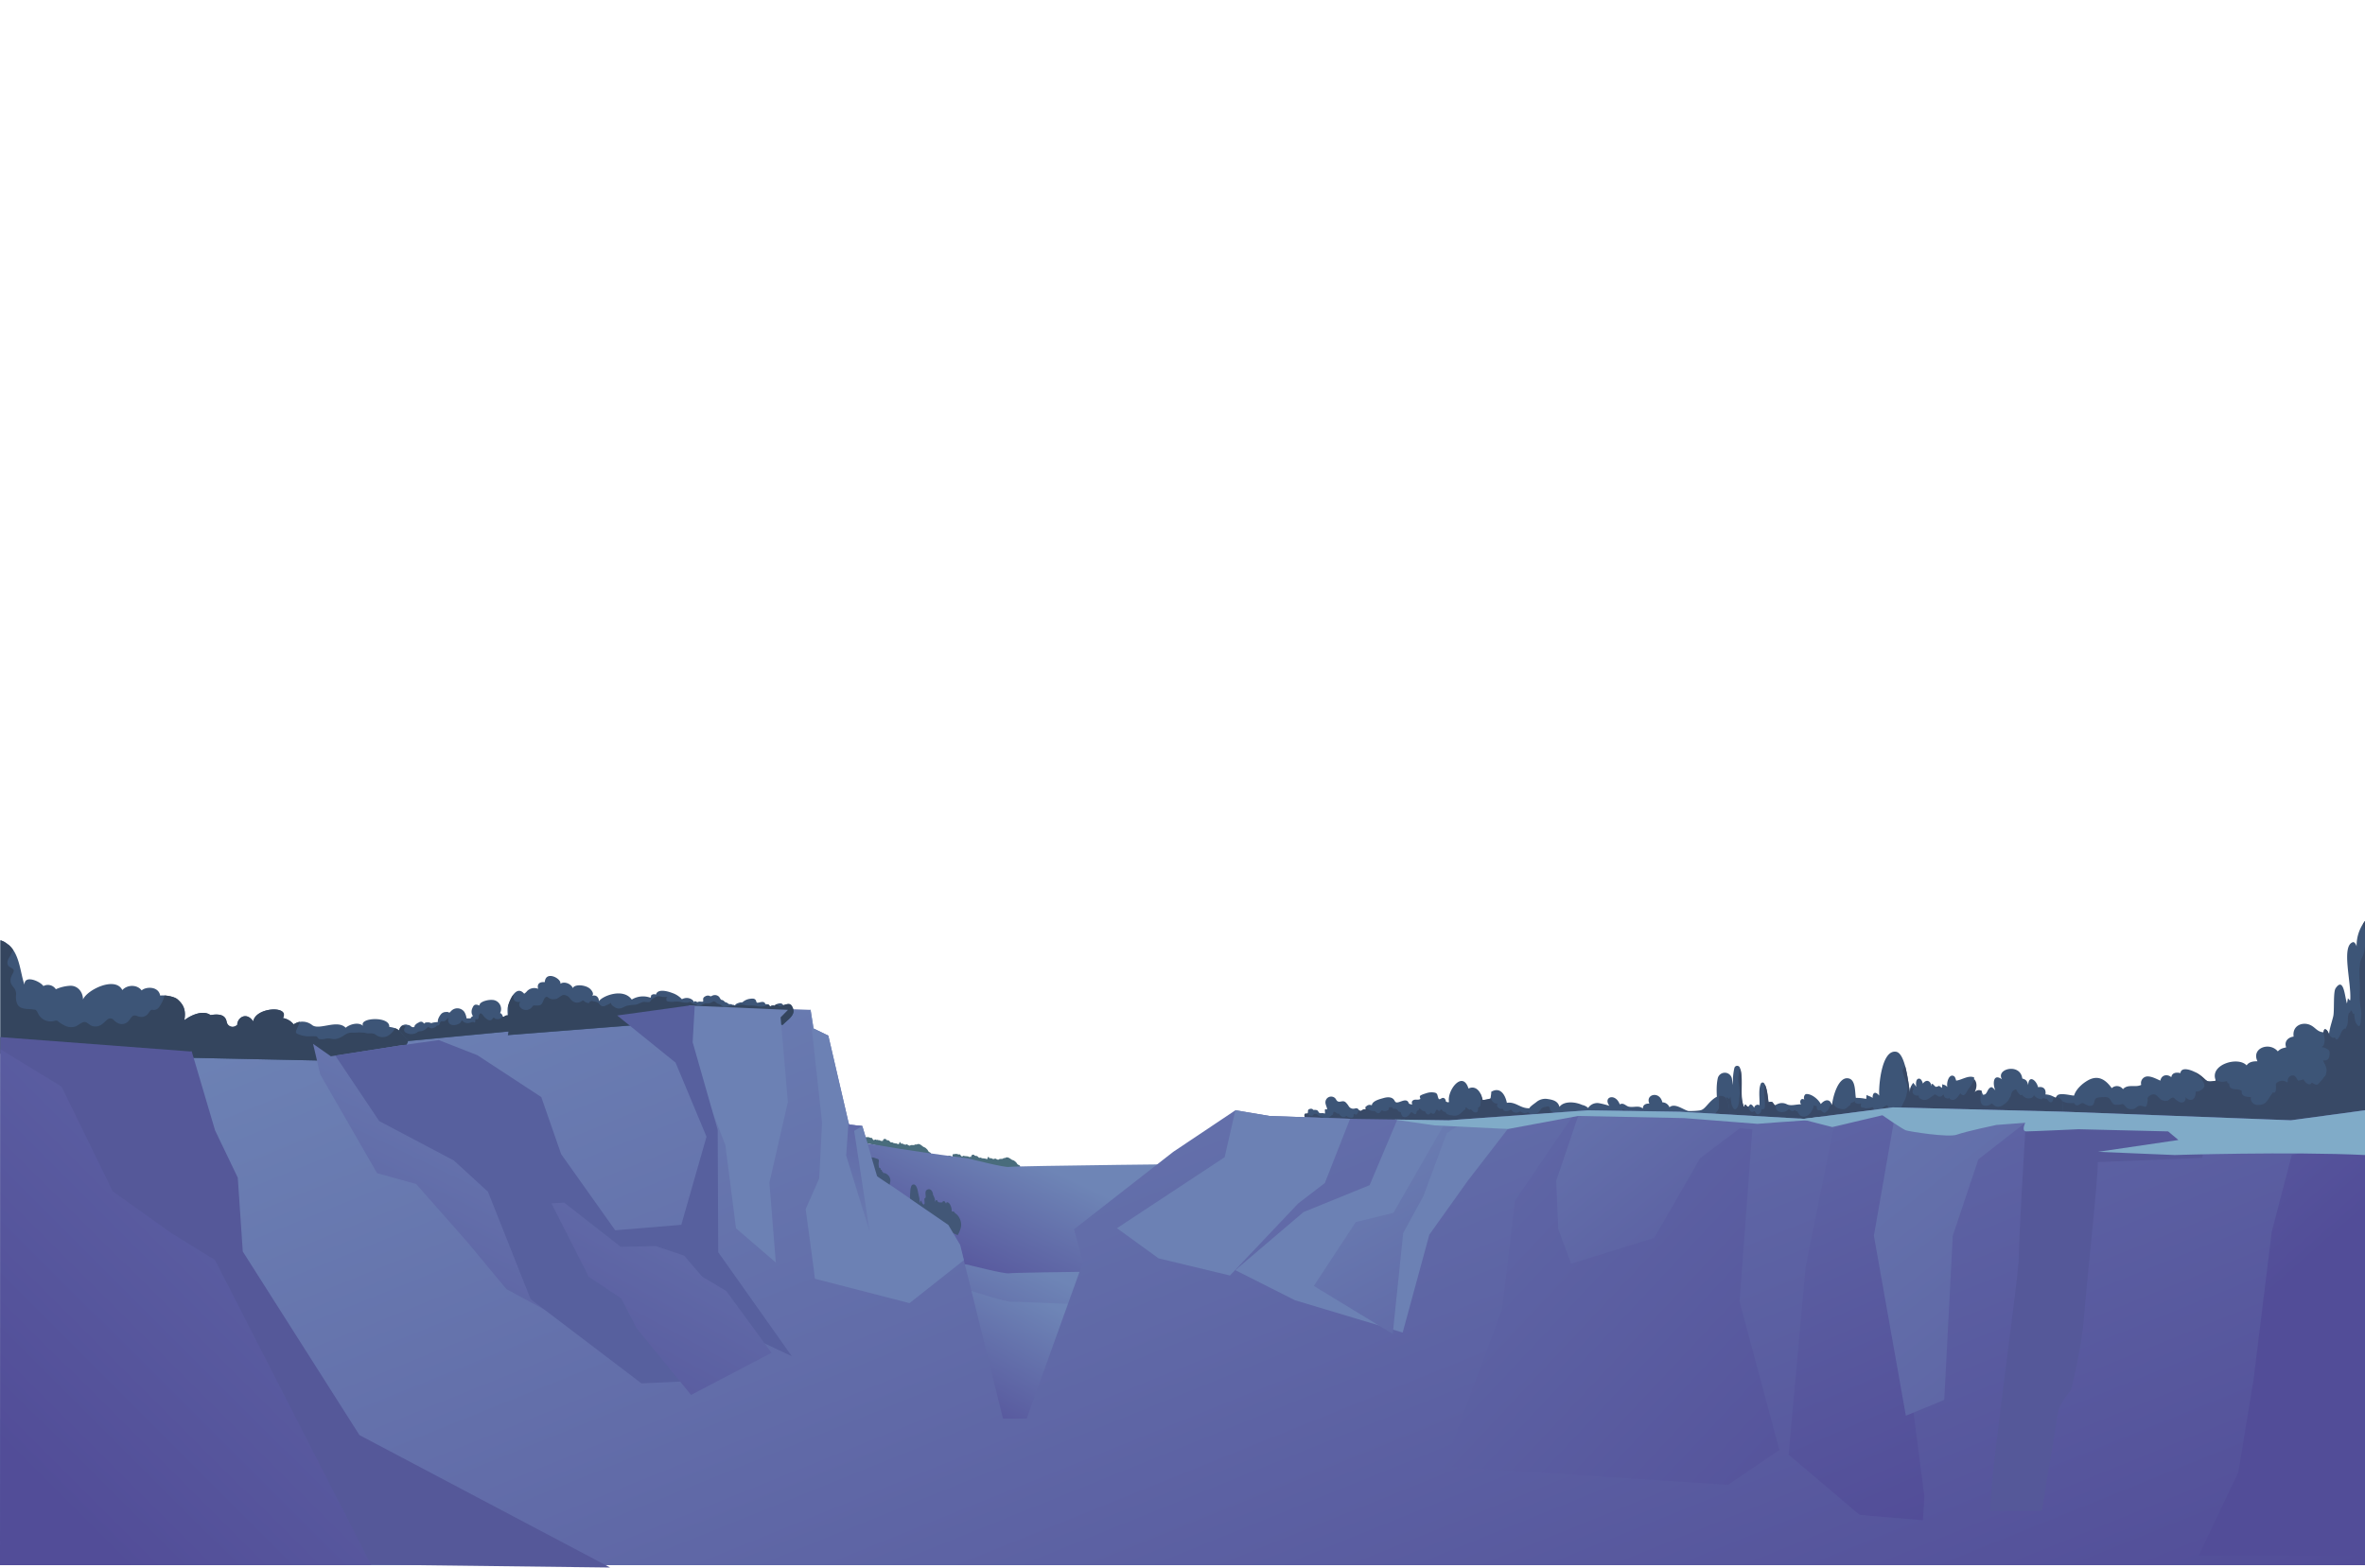 <svg xmlns="http://www.w3.org/2000/svg" xmlns:xlink="http://www.w3.org/1999/xlink" viewBox="0 0 1000 663"><defs><style>.cls-1{mask:url(#mask);filter:url(#luminosity-noclip-2);}.cls-2{mix-blend-mode:multiply;fill:url(#linear-gradient);}.cls-3{isolation:isolate;}.cls-4{fill:#496c7c;}.cls-5{fill:url(#linear-gradient-2);}.cls-6{fill:url(#linear-gradient-3);}.cls-7{fill:url(#linear-gradient-4);}.cls-8{mask:url(#mask-2);}.cls-9{opacity:0.67;mix-blend-mode:overlay;fill:url(#linear-gradient-5);}.cls-10{fill:#3d5577;}.cls-11{fill:#384966;}.cls-12{fill:url(#linear-gradient-6);}.cls-13{fill:#6c81b4;}.cls-14{fill:url(#linear-gradient-7);}.cls-15{fill:url(#linear-gradient-8);}.cls-16{fill:url(#linear-gradient-9);}.cls-17{fill:url(#linear-gradient-10);}.cls-18{fill:#80abc8;}.cls-19{fill:#555899;}.cls-20{fill:#34455e;}.cls-21{fill:#425777;}.cls-22{fill:url(#linear-gradient-11);}.cls-23{fill:url(#linear-gradient-12);}.cls-24{fill:url(#linear-gradient-13);}.cls-25{fill:#57609e;}.cls-26{fill:url(#linear-gradient-14);}.cls-27{fill:url(#linear-gradient-15);}.cls-28{fill:url(#linear-gradient-16);}.cls-29{filter:url(#luminosity-noclip);}</style><filter id="luminosity-noclip" x="383.8" y="-7839" width="389.79" height="32766" filterUnits="userSpaceOnUse" color-interpolation-filters="sRGB"><feFlood flood-color="#fff" result="bg"/><feBlend in="SourceGraphic" in2="bg"/></filter><mask id="mask" x="383.8" y="-7839" width="389.79" height="32766" maskUnits="userSpaceOnUse"><g class="cls-29"/></mask><linearGradient id="linear-gradient" x1="523.93" y1="278.91" x2="591.57" y2="537.21" gradientTransform="matrix(1, 0, 0.29, 1.09, -147.14, -46.98)" gradientUnits="userSpaceOnUse"><stop offset="0" stop-color="#fff"/><stop offset="1"/></linearGradient><linearGradient id="linear-gradient-2" x1="424.28" y1="484.94" x2="395.3" y2="545.91" gradientUnits="userSpaceOnUse"><stop offset="0" stop-color="#6e85b6"/><stop offset="1" stop-color="#524d98"/></linearGradient><linearGradient id="linear-gradient-3" x1="424.28" y1="529.94" x2="395.3" y2="590.91" xlink:href="#linear-gradient-2"/><linearGradient id="linear-gradient-4" x1="424.51" y1="541.83" x2="395.53" y2="602.81" gradientTransform="translate(34.47 -24.4) rotate(3.43)" xlink:href="#linear-gradient-2"/><filter id="luminosity-noclip-2" x="383.8" y="420.51" width="389.79" height="85.77" filterUnits="userSpaceOnUse" color-interpolation-filters="sRGB"><feFlood flood-color="#fff" result="bg"/><feBlend in="SourceGraphic" in2="bg"/></filter><mask id="mask-2" x="383.8" y="420.51" width="389.79" height="85.77" maskUnits="userSpaceOnUse"><g class="cls-1"><path class="cls-2" d="M772.91,487.59a6.68,6.68,0,0,0-1.33-3.13c-1.12-1.29-2.89-2.14-3.85-3.52a11.81,11.81,0,0,1-1.64-4.84,7.26,7.26,0,0,0-4.6-5.76,26.39,26.39,0,0,0-8.84-2.25c-3-.18-6,.16-9,0a13.14,13.14,0,0,1-7.59-2.53c-2-1.38-3.7-2.95-6.33-3.87-3.29-1.14-7.28-1.17-10.79-1.37-2.71-.16-5.4-.36-8.1-.41-2.42-.05-4.56.16-6.4-1.18s-2.91-2.82-5.23-3.68c-2-.76-3.52-.35-5.59-.57-1-.11-2.84-.4-3.4-1-1.06-1.08-1-4-1.17-5.06-.35-2.94,0-5.37-3-8-1-.88-2.11-1.54-3.21-2.34-2-1.46-2.86-3.05-4.2-4.75a13.13,13.13,0,0,0-6.95-4.94c-1.94-.54-4-.71-6-1.11-3.76-.76-6.59-2.59-9.5-4.3a12,12,0,0,0-2.71-1.42,40.38,40.38,0,0,0-5.1-.65,32.92,32.92,0,0,0-4.32-.43c-3.15-.05-6.13.81-9.2,1.08a50.43,50.43,0,0,0-6.09.62,7.74,7.74,0,0,0-3.37,1.24c-1.12,1-.38,2.54-1.36,3.59-.78.82-2.57.87-3.86,1.19a74.26,74.26,0,0,1-8.35,1.62,61.13,61.13,0,0,0-11.17,2.59c-.9.29-1.68.66-2.54,1a26.87,26.87,0,0,1-7.32,1.47c-6.2.58-12.68.33-19,.33-13.24,0-26.48.07-39.73,0-2.63,0-2.93,0-2.68,1.75s.77,3.65,4,3.92c2.29.19,9.61-.82,10.16,1.5.69,2.93-5.4,3.73-8.43,3.86-1.28.05-2.87,0-4.18.11-1.91.2-3.75.73-5.63,1-5.18.76-9.68,2.16-14.7,3.18a37.83,37.83,0,0,1-7.7,1.16c-1.4,0-2.84-.27-4.24-.37-2.42-.16-3.14-.15-3.29,1.41a3.36,3.36,0,0,1-1.2,2.61c-2.44,2.33-7.67,3-11.38,4.1-.57.17-1.58.32-1.83.72a3.89,3.89,0,0,1,.85,1.38c0,.28,0,.56,0,.84-.6,2.66-6.29,2.95-9.48,3.47-4.89.8-10,1.31-15,1.79a94.9,94.9,0,0,0-9.5.93c-1.32.27-2.06.74-3.26,1.08-1,.27-2,.36-3,.62-1.36.35-3.66.82-4.12,1.79-.16.33.3.91.15,1.28-.43,1.14-2.37,1.29-3.43,1.95s.34.66-2.51.93c-2.43.23-4.9-.12-7.28.29a20.21,20.21,0,0,0-3.69,1.22,26.13,26.13,0,0,0-3.21,1c.09,1.1,2.43,1.94,3.62,2.59,1.64.92,4.41,2.26,3.83,3.88-.15.41-.71.77-.65,1.22.09.74,1.35,1.4,2.05,2,2.3,1.83,4.83,3.95,1.45,5.82l-4.95,1.58c-3.18.64-6.35,1.32-9.49,2A138,138,0,0,1,395.18,501c2.34-.2-11.06.06-11.38.69a27.39,27.39,0,0,0,6.9.35l380.8,4.28a14.16,14.16,0,0,0,1.82-1.81,4.77,4.77,0,0,0-.15-2.69,21.39,21.39,0,0,1,.17-6.19A18.72,18.72,0,0,0,772.91,487.59Z"/></g></mask><linearGradient id="linear-gradient-5" x1="523.93" y1="278.91" x2="591.57" y2="537.21" gradientTransform="matrix(1, 0, 0.29, 1.09, -147.14, -46.98)" gradientUnits="userSpaceOnUse"><stop offset="0" stop-color="#fff6de"/><stop offset="1" stop-color="#fcd2bb"/></linearGradient><linearGradient id="linear-gradient-6" x1="385.7" y1="282.89" x2="603.58" y2="822.16" xlink:href="#linear-gradient-2"/><linearGradient id="linear-gradient-7" x1="653.45" y1="252.34" x2="820.87" y2="640.29" xlink:href="#linear-gradient-2"/><linearGradient id="linear-gradient-8" x1="403.5" y1="293.28" x2="803.48" y2="668.91" xlink:href="#linear-gradient-2"/><linearGradient id="linear-gradient-9" x1="614.94" y1="395.82" x2="773.68" y2="593.56" xlink:href="#linear-gradient-2"/><linearGradient id="linear-gradient-10" x1="560.67" y1="459.99" x2="671.53" y2="664.09" xlink:href="#linear-gradient-2"/><linearGradient id="linear-gradient-11" x1="347.57" y1="540.34" x2="394.9" y2="411.79" xlink:href="#linear-gradient-2"/><linearGradient id="linear-gradient-12" x1="326.94" y1="304.06" x2="9.85" y2="621.77" xlink:href="#linear-gradient-2"/><linearGradient id="linear-gradient-13" x1="225.57" y1="413.65" x2="122.62" y2="624.98" xlink:href="#linear-gradient-2"/><linearGradient id="linear-gradient-14" x1="343.19" y1="424.07" x2="226.56" y2="638.02" xlink:href="#linear-gradient-2"/><linearGradient id="linear-gradient-15" x1="691.86" y1="358.68" x2="995.95" y2="747.74" xlink:href="#linear-gradient-2"/><linearGradient id="linear-gradient-16" x1="736.54" y1="311.4" x2="952.17" y2="555.53" xlink:href="#linear-gradient-2"/></defs><g class="cls-3"><g id="vato_be" data-name="vato be"><path class="cls-4" d="M393.61,487.76c-.17-.31-.72-.43-.95-.68s-.36-.73-.71-1a5,5,0,0,0-.77-.69,6.53,6.53,0,0,1-.89-.42,8,8,0,0,0-.73-.57,2.36,2.36,0,0,0-1.22-.54c-.32,0-.54.2-.86.23a2.83,2.83,0,0,0-.58,0c-.12.05-.2.16-.32.2-.47.13-1-.06-1.45.07-.2.05-.29.24-.56.2a1.24,1.24,0,0,1-.51-.2c-.25-.14-.83-.64-1.06-.15a1.59,1.59,0,0,0-.58-.13c-.26,0-.3-.15-.53-.27-.48-.27-1.12.23-1.18-.78-.34,0-.6.57-.61.94l-.6-.14c-.18,0-.27-.14-.44-.19s-.3,0-.44,0-.26-.14-.49-.12c-.44,0-.52-.28-.93-.35-.17,0-.36.08-.53,0s-.39-.33-.55-.5a.87.87,0,0,0-.76-.37,1.68,1.68,0,0,1-.58-.21c-.18-.17-.07-.28-.34-.35a.88.88,0,0,0-1,.34c-.1.22,0,.41-.22.51s-.3-.1-.43-.16c-.14.34-.38.09-.56,0a.74.74,0,0,0-.55-.16,1.09,1.09,0,0,1-.5-.13c-.19-.06-.39,0-.59,0s-.22-.24-.52-.16-.37.24-.62.22-.4-.31-.6-.64-.17-.29-.47-.28c-.5,0-.82-.3-1.29-.33A10.18,10.18,0,0,0,366,481c-.31,0-.38-.07-.45.29s.1.51-.06.68-1-.35-1.17-.43a.65.65,0,0,0-.93.52,4.73,4.73,0,0,0,0,.75l29.94,6.86A2.65,2.65,0,0,0,393.61,487.76Z"/><path class="cls-4" d="M431.27,493.08c-.19-.3-.75-.38-1-.62s-.41-.69-.79-1a5.35,5.35,0,0,0-.81-.63,5.83,5.83,0,0,1-.92-.36c-.27-.17-.48-.38-.76-.52a2.5,2.5,0,0,0-1.26-.45c-.31,0-.53.24-.84.3a2.3,2.3,0,0,0-.58.07c-.11.06-.19.18-.3.22-.46.16-1,0-1.45.17-.19.07-.26.26-.54.24a1.13,1.13,0,0,1-.52-.16c-.26-.13-.88-.58-1.07-.08a1.57,1.57,0,0,0-.58-.08c-.26,0-.32-.13-.55-.24-.5-.24-1.11.31-1.23-.69-.34,0-.57.61-.55,1l-.6-.1c-.19,0-.29-.12-.46-.15s-.29,0-.44,0-.27-.13-.5-.09c-.43.06-.53-.24-.94-.29-.18,0-.36.11-.53.07s-.41-.31-.58-.47a.94.94,0,0,0-.79-.32,1.54,1.54,0,0,1-.59-.17c-.19-.15-.1-.27-.36-.31a.86.86,0,0,0-1,.4c-.09.23,0,.41-.18.52s-.31-.08-.44-.13c-.12.35-.38.12-.57,0a.71.71,0,0,0-.56-.13,1.12,1.12,0,0,1-.5-.09c-.2-.05-.39.07-.59,0s-.24-.22-.53-.12-.35.26-.6.25-.43-.27-.65-.6-.18-.27-.49-.24c-.49.05-.83-.23-1.31-.23a8.25,8.25,0,0,0-1.1.13c-.3,0-.38,0-.43.32s.14.5,0,.68-1-.28-1.19-.34a.65.65,0,0,0-.9.58,4.87,4.87,0,0,0,.07.75L431.12,495A2.69,2.69,0,0,0,431.27,493.08Z"/><path class="cls-5" d="M332.09,475.8c26.6,8.19,77.09,14.11,77.09,14.11S425,494,426.76,493.55s90.6-1.37,90.6-1.37l-31.55,47.31L401.51,545Z"/><path class="cls-6" d="M332.09,520.8c26.6,8.19,77.09,14.11,77.09,14.11S425,539,426.76,538.55s90.6-1.37,90.6-1.37l-31.55,47.31L401.51,590Z"/><path class="cls-7" d="M334.33,527.23c26.06,9.76,76.1,18.69,76.1,18.69s15.5,5,17.33,4.68,90.53,4.06,90.53,4.06L484,600l-84.47.41Z"/><g class="cls-8"><path class="cls-9" d="M772.91,487.59a6.68,6.68,0,0,0-1.33-3.13c-1.12-1.29-2.89-2.14-3.85-3.52a11.81,11.81,0,0,1-1.64-4.84,7.26,7.26,0,0,0-4.6-5.76,26.39,26.39,0,0,0-8.84-2.25c-3-.18-6,.16-9,0a13.14,13.14,0,0,1-7.59-2.53c-2-1.38-3.7-2.95-6.33-3.87-3.29-1.14-7.28-1.17-10.79-1.37-2.71-.16-5.4-.36-8.1-.41-2.42-.05-4.56.16-6.4-1.18s-2.91-2.82-5.23-3.68c-2-.76-3.52-.35-5.59-.57-1-.11-2.84-.4-3.4-1-1.06-1.08-1-4-1.17-5.06-.35-2.94,0-5.37-3-8-1-.88-2.11-1.54-3.21-2.34-2-1.46-2.86-3.05-4.2-4.75a13.13,13.13,0,0,0-6.95-4.94c-1.94-.54-4-.71-6-1.11-3.76-.76-6.59-2.59-9.5-4.3a12,12,0,0,0-2.71-1.42,40.38,40.38,0,0,0-5.1-.65,32.92,32.92,0,0,0-4.32-.43c-3.15-.05-6.13.81-9.2,1.08a50.43,50.43,0,0,0-6.09.62,7.74,7.74,0,0,0-3.37,1.24c-1.12,1-.38,2.54-1.36,3.59-.78.82-2.57.87-3.86,1.19a74.26,74.26,0,0,1-8.35,1.62,61.13,61.13,0,0,0-11.17,2.59c-.9.29-1.68.66-2.54,1a26.87,26.87,0,0,1-7.32,1.47c-6.2.58-12.68.33-19,.33-13.24,0-26.48.07-39.73,0-2.63,0-2.93,0-2.68,1.75s.77,3.65,4,3.92c2.29.19,9.61-.82,10.16,1.5.69,2.93-5.4,3.73-8.43,3.86-1.28.05-2.87,0-4.18.11-1.91.2-3.75.73-5.63,1-5.18.76-9.68,2.16-14.7,3.18a37.83,37.83,0,0,1-7.7,1.16c-1.4,0-2.84-.27-4.24-.37-2.42-.16-3.14-.15-3.29,1.41a3.36,3.36,0,0,1-1.2,2.61c-2.44,2.33-7.67,3-11.38,4.1-.57.17-1.58.32-1.83.72a3.89,3.89,0,0,1,.85,1.38c0,.28,0,.56,0,.84-.6,2.66-6.29,2.95-9.48,3.47-4.89.8-10,1.31-15,1.79a94.9,94.9,0,0,0-9.5.93c-1.32.27-2.06.74-3.26,1.08-1,.27-2,.36-3,.62-1.36.35-3.66.82-4.12,1.79-.16.33.3.91.15,1.28-.43,1.14-2.37,1.29-3.43,1.95s.34.66-2.51.93c-2.43.23-4.9-.12-7.28.29a20.21,20.21,0,0,0-3.69,1.22,26.13,26.13,0,0,0-3.21,1c.09,1.1,2.43,1.94,3.62,2.59,1.64.92,4.41,2.26,3.83,3.88-.15.41-.71.77-.65,1.22.09.74,1.35,1.4,2.05,2,2.3,1.83,4.83,3.95,1.45,5.82l-4.95,1.58c-3.18.64-6.35,1.32-9.49,2A138,138,0,0,1,395.18,501c2.34-.2-11.06.06-11.38.69a27.39,27.39,0,0,0,6.9.35l380.8,4.28a14.16,14.16,0,0,0,1.82-1.81,4.77,4.77,0,0,0-.15-2.69,21.39,21.39,0,0,1,.17-6.19A18.72,18.72,0,0,0,772.91,487.59Z"/></g><path class="cls-10" d="M1000,389.55a16.94,16.94,0,0,0-3.54,10.73c-.22-.73-.74-1.74-1.42-1.82-5.31,1.31-.7,17.08-1.28,24.58-.62,0-.51-.51-1-.78-.11.58-.22,1.51-.41,2.15-.87-2.63-1.31-11.49-4.77-6.41-1.1,1.61-.45,9.41-1,11.82s-1.58,5.1-1.79,7.63c-.37-1.1-1-2.14-1.74-2.1-.47,0-.36.89-.64,1.27-2.7-.2-3.36-2.13-5.66-3.13-3.13-1.37-7.59.2-6.93,4.95-2.48.3-4.06,2.19-3.15,4.54-1.58.42-2.2.42-3.54,1.7-3.54-4.19-11.31-1.36-8.59,4.21-1.82-.06-3.64.27-4.59,1.73-3.63-4-16-.28-13,6.46-4.35.84-3.51,0-6.48-2.21s-8.18-4.09-8.5-1c-1.9-.43-3.56-.12-3.87,1.73-1.68-1.43-4.16-1-4.62,1.46-1.77-.76-3.55-1.77-5.39-1.78a2.82,2.82,0,0,0-2.71,3.57v0c-2.47,1.29-5.61-.52-7.72,1.83a3.15,3.15,0,0,0-4.74-.43c-2.61-3.67-5.82-5.74-10.15-3.26-2.68,1.53-5.1,4-5.79,6.41-1.51-.06-6-1.37-7.18,0-2,2.27,2,7.69,2.88,9.65,0,0,0,0-.06,0L1000,479.76Z"/><path class="cls-11" d="M999.56,392c.17.52.32,1,.44,1.56v-4a11.67,11.67,0,0,0-.87,1.26C999.27,391.21,999.4,391.62,999.56,392Z"/><path class="cls-11" d="M999.93,400.66a14.43,14.43,0,0,1-.68,3.26c-.3.75-.73,1.44-1,2.22-.06.21-.15.41-.21.62a5.74,5.74,0,0,0-.18,1.31c-.06.65-.17,1.29-.21,1.94s0,1.48,0,2.23c0,2.12.29,4.2.2,6.33a37.32,37.32,0,0,0,.28,7.47,16.1,16.1,0,0,1,.33,2.67c0,1-.13,1.89-.21,2.84a8.77,8.77,0,0,1-.24,1.76c-.08.17-.15.35-.23.53-.36.39-.85-.13-1.09-.39a5,5,0,0,1-1-2.45,13.94,13.94,0,0,1-.22-1.92c0-.56-.1-.2-.51-.37-.25-.11-.29-.54-.4-.77a3.22,3.22,0,0,0-.38-.58c-.25.08-.38.49-.47.72s-.17.29-.48.29a7.58,7.58,0,0,0-.47,2.49,9.11,9.11,0,0,1-.25,2.66c-.13.44-.4.8-.56,1.22,0,.07,0,.3-.12.34s-.16-.06-.25-.06-.27,0-.46.2a3.91,3.91,0,0,0-1,1.11c-.21.39-.34.81-.51,1.21a8.74,8.74,0,0,1-.9,1.54c-.17.24-.47.67-.83.58s-.41-.67-.67-.9c-1.16.64-2-.49-2.44-1.53a1.66,1.66,0,0,0,0,.22c-.37-1.1-1-2.14-1.74-2.1-.47,0-.36.89-.64,1.27h0l0,.22a14.29,14.29,0,0,1,.53,2.68,5.2,5.2,0,0,1-.48,2.66,1.26,1.26,0,0,1-1.31.64,5.69,5.69,0,0,1,3.2,1.1,1.07,1.07,0,0,1,.49.5,1.48,1.48,0,0,1,.21.32,8.52,8.52,0,0,1,0,1,9.35,9.35,0,0,1-.11,1.05,2.19,2.19,0,0,1-.81,1.4,2.46,2.46,0,0,1-1.84.28c.19.68.69,1.42.93,2a6.15,6.15,0,0,1,.55,2.3,7.62,7.62,0,0,1-.36,1.82,1.09,1.09,0,0,1-.44.68,4.42,4.42,0,0,0-.76,1,13.08,13.08,0,0,1-1.32,1.47,4.32,4.32,0,0,1-1,1c-.41.19-1-.11-1.36-.27a4.43,4.43,0,0,1-.71-.39l-.15-.12c-.31,0-.34.25-.56.45-.65.59-1.57-.08-2.09-.55-.27-.23-1.06-1.12-.93-1.58,0,.2-.06.25-.21.31a1.56,1.56,0,0,0-.52.11,4.27,4.27,0,0,1-.6.21l-.51.05-.43.1c-.29-.07-.48-.57-.62-.79-.35-.6-.75-1.28-1.5-1.4a2.29,2.29,0,0,0-1.72.6,2.47,2.47,0,0,0-.63,1.63c0,.17,0,.61-.23.72a4.52,4.52,0,0,0-1.47-.66,3.69,3.69,0,0,0-3.13,1,1.31,1.31,0,0,0-.15.93,9.1,9.1,0,0,1-.09,2.21c-.08.34-.27.83-.69.89-.22,0-.29-.07-.45-.21a5.62,5.62,0,0,0-.56.79c-.56.73-1,1.53-1.54,2.28a5.38,5.38,0,0,1-1.74,1.81,5.71,5.71,0,0,1-2.35.48,3.16,3.16,0,0,1-1.69-.31,3,3,0,0,1-1.37-1.5,2.7,2.7,0,0,1-.13-1.09,1,1,0,0,0,0-.38c-.1-.09-.68-.06-.69-.06a8.59,8.59,0,0,1-1.51-.22,2.1,2.1,0,0,1-1.64-1.37c-.1-.45.18-.88-.23-1.19a5.16,5.16,0,0,0-2.4-.51c-1-.08-2.1-.24-2.53-1.24a2.15,2.15,0,0,1-.14-.87c0-.15,0-.18-.06-.28s-.49-.06-.66-.27-.07-.48-.19-.64-.11-.09-.24-.09a10.23,10.23,0,0,0-1.08.2,5.75,5.75,0,0,1-3.57-.78c0,.13.06.25.11.38-4.35.84-3.51,0-6.48-2.21a13.15,13.15,0,0,0-2.33-1.41c2.56,2.4,4.45,4.68,3.91,6.19a3.93,3.93,0,0,1-3.57,2c0,1.47-.44,3.7-2.35,3.51a2.66,2.66,0,0,1-2-1.27,2.13,2.13,0,0,1-.39,1.86,1.77,1.77,0,0,1-2.17.3,8.74,8.74,0,0,1-1.45-.9,10.53,10.53,0,0,0-.91-.86c-1-.42-1.89.93-2.7,1.21a3.52,3.52,0,0,1-3.4-1.06c-.9-.81-1.57-1.88-2.93-1.57-.77.18-1.92.81-2.08,1.67a4.14,4.14,0,0,1,.06.7,8,8,0,0,1-.16,1.09c-.13.71-.17,1.68-1,1.77a6.36,6.36,0,0,0-.84-.28,5.14,5.14,0,0,0-1.11-.18c-1.16-.05-1.66.91-2.66,1.3a4,4,0,0,1-2.59-.12c-.75-.34-1.09-1.15-1.73-1.61s-.9-.18-1.55-.06a7.9,7.9,0,0,1-2.06.06c-1.53-.14-1.75-2.36-3-3a4.57,4.57,0,0,0-2-.19,7.52,7.52,0,0,0-1.34.06,8.89,8.89,0,0,0-1.45.21c-1.32.47-.77,2.39-1.84,3.13-.85.59-2,.15-2.83-.26-.57-.29-1-.76-1.65-.61s-1.38,1-2.2.94c-.49-.05-.69-.49-1-.75a.24.24,0,0,0-.27-.23c-.45,0-.9,0-1.35,0a6.56,6.56,0,0,1-4.85-1.82,7.79,7.79,0,0,1-.89-1.1c-1.78,2.32,2,7.63,2.94,9.56,0,0,0,0-.06,0L1000,479.76V400.21C1000,400.36,1000,400.51,999.93,400.66Z"/><path class="cls-10" d="M872.34,470.31c-.33-2.51.59-6.58-3.3-6a7.5,7.5,0,0,0-4.15-1.41c.36-2.37-1-3.48-3.13-3.05-.67-3-4-5.45-4.17-.9-.46-1.8-.84-2.29-2.5-2.78-.84-6.73-11.36-4.13-8.58.35-3.83-2.79-4,2.05-2.81,4.68-.32-.37-1.3-1.51-1.77-1.36-1.9.62-1.5,3.45-3.52,3.14-.17-.58-.5-1.16-.63-1.74-.83.5-2.76,1.12-3.46,1.78a50.83,50.83,0,0,0,.39-7.33c-2.46-1-5.09,1.06-7.58,1.37-.17-.62-.43-1.59-.91-1.88-2-1.19-3.24,2.42-2.84,4.57-1-1.09-1.24-.69-2.12-1.2a9.65,9.65,0,0,1-.16,1.61c-1.83-1.51-.91-.57-2.61-.48-.28-.13-1-1-1.37-1.26-.76.06-.16.73-.43.83-.5-2.35-2.29-2.8-3.63-.94-.36-1.25-.91-2.22-1.8-2.08-1.17.18-1.22,2-1,3.48A17.42,17.42,0,0,0,809,458a5.66,5.66,0,0,0-1.33,4.58c-.7-3.6-1.83-17.09-5.94-17.73-6.21-1-7.45,14.84-7.13,18.55-1.47-1.81-2.84-1.57-2.8,1-.59-.61-2.08-.93-2.57-1.3,0,.55-.11,1.16-.13,1.71a19.48,19.48,0,0,0-4.38-.46c-.41-2.34-.07-7.3-2.77-8.15-4.69-1.48-7.12,8.23-7.31,11.38a4.18,4.18,0,0,0-.88-1.73c-1.25-1.08-2.79-.12-3.87,1.12-1.08-2.11-4-4.41-6.16-4.23-.79.07-1.24,1.59-.78,2.41a1.14,1.14,0,0,0-1.22-.23,1.46,1.46,0,0,0-.13,2.15c-2.33,0-4.4.88-6.19-.08a4.47,4.47,0,0,0-4,.06,6.87,6.87,0,0,0-.93.5c-1.35-1.46-.75-1.78-2.74-1.37-.4-2.52-.48-5.53-1.72-7.88a.82.82,0,0,0-1.46,0c-1.15,2.54-.43,6.54-.57,9.25-.61-.74-2.3,0-2.2,1-.47-.46-.67-1.09-1.34-1.38s-.68.71-1.36.93c-.53,0-.78-.77-1.25-.91-.45.49.15.56-.54.92-2-4.65,0-11.08-1.6-16.46a1.22,1.22,0,0,0-2.33,0,23.75,23.75,0,0,0-.56,7.25c-.21-.85-.36-1.73-.49-2.62a3.06,3.06,0,0,0-6-.19c-1.42,6.55.86,16.74,1.53,20.63L849.14,484c6,0,16.42-1.88,21.3-5.26C874.8,475.71,872.86,474.3,872.34,470.31Z"/><path class="cls-11" d="M872.34,470.31c-.33-2.51.59-6.58-3.3-6a4.68,4.68,0,0,0-.71-.44,8.14,8.14,0,0,1-.24,1.29,1.68,1.68,0,0,1-.58,1c-.81.46-1.7-.87-2-1.45-.31.16-.38.14-.73,0a2.66,2.66,0,0,0-.91-.2c-.26,0-.16,0-.31.2s-.07.29-.42.25a8.15,8.15,0,0,1-1.5-.45c-.61-.25-1.55-.84-1.62-1.58a1.7,1.7,0,0,1-1.13,1.45,4.54,4.54,0,0,1-1.47.19A3.65,3.65,0,0,1,855,463c-.5.36-.67.26-1.12-.19a6.25,6.25,0,0,1-1.09-1.46c-.19-.35-.22-.59-.62-.55a2.87,2.87,0,0,0-1.35,1,4.19,4.19,0,0,0-.5,1.36,3.31,3.31,0,0,1-.28.8,3.47,3.47,0,0,0-.37.49,4,4,0,0,1-.61,1.13,7.34,7.34,0,0,1-2,1.71,3.55,3.55,0,0,1-2.68.8,4.22,4.22,0,0,1-1.85-1.13c-.42-.35-.46-.15-.92.14a3.33,3.33,0,0,1-2.61.53c-1.4-.34-1.62-1.73-1.59-2.94a7.23,7.23,0,0,1,.5-3,2.72,2.72,0,0,1-.13-.37,2.28,2.28,0,0,0-2.81.62c.89-1.85,1.18-4-.25-5.56a12.38,12.38,0,0,1-1.67,3.28,11.59,11.59,0,0,0-1.29,1.88c-.36.63-1,1.83-1.83,1.64a1.65,1.65,0,0,1-1-.81c-.72,1-1.54,2.43-2.77,2.78-.56.16-2,0-1.76-.94-.29.63-1.38.41-1.84.13a1.28,1.28,0,0,1-.55-.87c-.05-.17-.06-.38-.23-.48-.44.18-.67.63-1.14.79a1.5,1.5,0,0,1-1.37-.23c-.31-.16-.64-.56-1-.61s-.48.19-.68.32c-1.51.95-3.11,2.66-5.05,1.7-.45-.22-1.12-.55-1.25-1.08,0-.15,0-.3,0-.45-.26-.1-.65,0-1-.07a2.17,2.17,0,0,1-1.45-.95,1.83,1.83,0,0,1,.43-2c-.58,0-.84-.56-1-1l-.06-.19a6.35,6.35,0,0,0-.53,3.4c-.42-2.13-1-7.72-2.23-12.06a2.48,2.48,0,0,1-.46,1.31c-.22.25-.47.39-.52.75a6.72,6.72,0,0,0,.16,1,16.74,16.74,0,0,0,.48,1.85,31.89,31.89,0,0,1,1.32,3.35,8.51,8.51,0,0,1-.21,3.72,8.62,8.62,0,0,1-.72,2.53c-.39.76-.76,1.53-1.12,2.3a4.82,4.82,0,0,1-1.46,2.18,2,2,0,0,1-2.28-.22,1.22,1.22,0,0,1,.11.59c-.34.15-.8-.39-1-.58s-.43-.35-.66-.52l-.59-.38c-.33-.48-.17-1.19-1.09-.77a9.58,9.58,0,0,0-1.87,1.29,4.33,4.33,0,0,1-1.86,1.13c-.82.08-1.23-.81-1.58-1.44-.26-.46-.28-.4-.78-.23a7.77,7.77,0,0,1-1.67.28,3.57,3.57,0,0,1-1.08,0c-.15,0-.24-.13-.38-.16-.53-.13-1.12.15-1.35-.6a1.44,1.44,0,0,1,0-.77c.05-.16.18-.24.12-.43-.29,0-.57.16-.87.16a3,3,0,0,1-1.49-.39c-.44-.31-.35-.62-.34-1.12-.13.47-.15.51-.53.72s-.92.22-1.14.53-.08.5-.22.69-.27.19-.37.27c-.41.32-.78.68-1.18,1-1.08.88-2.39.5-3.61.11a3.34,3.34,0,0,1-1.82-1.55,4.92,4.92,0,0,1-.51-1.06,13.6,13.6,0,0,0-.19,1.52,4.43,4.43,0,0,0-.29-.58,2.16,2.16,0,0,1-.17.34c-.19.27-.5.42-.65.71,0,.1-.09.35-.14.47a2.81,2.81,0,0,1-.66,1.09c-.3.29-.87.95-1.3,1s-1-.5-1.3-.79c-.09-.08-.15-.2-.25-.25-.34-.17-.8.06-1.16-.05-.54-.16-.58-.78-.6-1.26,0-.21.08-.39-.13-.52s-.86.13-1.07-.42a5.67,5.67,0,0,1-1,2.6,3.94,3.94,0,0,1-2.85,2.28,2.57,2.57,0,0,1-2.65-1.32,2.28,2.28,0,0,1-.46-1c-.3.16-.39.16-.73-.12s-.29-.45-.66-.12-.71.26-1.18.13a1.24,1.24,0,0,1-.53-.31c-.09-.09-.2-.34-.31-.39-.27-.11-.49.19-.7.34a4.08,4.08,0,0,1-1.06.68,3.78,3.78,0,0,1-2.93-.1,2.44,2.44,0,0,1-1-2.62,3.47,3.47,0,0,0-.33.18c-1.35-1.46-.75-1.78-2.74-1.37-.38-2.43-.49-5.29-1.6-7.6-.06.26-.15.51-.19.78a16.55,16.55,0,0,0,0,4.16,23.57,23.57,0,0,1,.2,4c0,.54,0,1.45-.67,1.57-.33.06-.51-.13-.7.13s-.16.66-.28.92a2,2,0,0,1-.82,1c-1,.55-1.45-.66-1.9-1.27-.74.43-1.15.62-1.85-.1a3.52,3.52,0,0,1-.83-1.71h0c-.53,0-.78-.77-1.25-.91-.45.49.15.56-.54.92-1.94-4.58-.11-10.87-1.54-16.19a12.8,12.8,0,0,0-.81,5.35,35.08,35.08,0,0,1,.54,5c0,.92-.19,1.84-.26,2.76a9.57,9.57,0,0,1-.35,2.51c-.3.87-1,2.27-2,1.28a5.71,5.71,0,0,1-1-3,12.36,12.36,0,0,1-.29-2c-.27.24-.24,1-.72,1a2,2,0,0,0-.75-.74c-.38.56-.1,1.38-.34,2-.44,1.16-1.61.76-2.36.17a6.07,6.07,0,0,1-1.41-1.59c.4,4.84,1.41,9.61,1.82,12L849.14,484c6,0,16.42-1.88,21.3-5.26C874.8,475.71,872.86,474.3,872.34,470.31Z"/><path class="cls-10" d="M673.12,473.12a5.24,5.24,0,0,0,0-.56l58.5,5.52c-1-.22.94-12.07-2.39-14.1-3.08-1.87-6.32,2.3-7.89,4s-2.14,1.65-3.91,1.83a35.09,35.09,0,0,1-3.53.1c-2.13-.49-5.73-3.55-8-1.58a3.24,3.24,0,0,0-3-2.08c-1.13-5-7.3-3.42-5.49.54-1.5-.12-2.81.53-2.74,2.07-1.83-1.5-3.89-.29-6-.8-1.26-.3-2.21-1.84-3.77-.94-1.85-5-7.23-3.16-4.38.6a36.15,36.15,0,0,0-4.3-1.1,4.59,4.59,0,0,0-4.47,1.69.8.8,0,0,0-.19.35,5.09,5.09,0,0,0-2.52-1.3c-3.44-1.56-8-1.58-9.64.82-.61-2.44-2.7-3-4.87-3.32a5.91,5.91,0,0,0-4.77,1.16c-.68.59-3,2.07-3.06,2.72-3.85.18-5.76-2.9-9.55-2.29-.71-3.57-2.93-6.9-6.62-4.65.1.84-.29,2-.19,2.83a15.42,15.42,0,0,1-3.41.64c-.61-3.26-2.76-6.41-6-4.87-2.51-8-9.25,1-8.22,5.71a5.25,5.25,0,0,1-.62.12,2.42,2.42,0,0,0-.7-.29c-.09-.82-.51-1.72-1.45-1.56-.38.07-.89.54-1.26.54s-.37-.16-.53-.55c-.42-.95-.19-1.84-1.34-2.2a6.8,6.8,0,0,0-3.76.23c-.33.09-2.37.71-2.62,1.16s.15.83.14,1.24c-.84.66-2.28-.05-3.15.64-.67.54-.43,1.11-.29,1.74a7.91,7.91,0,0,1-1.07-.25c-.53-.23-.37-.52-.69-.94-1.14-1.48-3.47.44-4.84.29-.69-.07-.79-.78-1.21-1.25-1.08-1.23-2.95-1-4.35-.59s-4.73,1.14-4.93,3.08a2,2,0,0,0-2.39.48c-.21.41,0,.91-.09,1.34-.69-.4-1.1,0-1.68.32-.31.18-.2.25-.58.18a1.25,1.25,0,0,1-.87-.59c-.6-.69-1-.51-1.85-.33a2.25,2.25,0,0,1-2.31-1.07,8.27,8.27,0,0,0-1.36-1.69c-.73-.52-1.17-.38-2-.26a1.85,1.85,0,0,1-1.27-.07c-.56-.31-.71-.94-1.13-1.37a2.42,2.42,0,0,0-4,1.18c-.35,1.33.6,2.45.68,3.7a.92.92,0,0,0-.91-.11c-.2.53.09,1.21-.06,1.76a5.9,5.9,0,0,0-1.14-.2,2.94,2.94,0,0,1-1.07,0c-.53-.25-.6-1-1.15-1.22a2.83,2.83,0,0,0-1.23-.11c-.6,0-.34-.17-.77-.42a1.81,1.81,0,0,0-1.26.08c-.88.4-.42,1.14-.58,1.89-.52.17-1.06-.22-1.32.38s.22,1.25.24,1.82a1.2,1.2,0,0,1-.63,1.13l61.46,9.44c2.11-1.81,4.75-3,6.64-5.08h56.1C676.81,476.26,676,473.63,673.12,473.12Z"/><path class="cls-11" d="M673.12,473.12a5.24,5.24,0,0,0,0-.56l58.5,5.52c-1-.22.94-12.07-2.39-14.1a3.1,3.1,0,0,0-2.4-.38c0,.21,0,.42,0,.61v1.29c0,.76,0,1.53,0,2.29a2.65,2.65,0,0,1-.18,1.37,12.28,12.28,0,0,1-.92,1.26c-.19.28-.34.59-.53.87s-.47.72-.81.86a1.35,1.35,0,0,1-.72,0,.86.86,0,0,1-.29-.28c-.06-.09-.13-.35-.18-.39-.2-.17-.38,0-.63.13-.5.31-.94.67-1.47.94a7,7,0,0,0-1.33,1.1c-.72.63-1.54.48-2.44.49a3.36,3.36,0,0,1-2.52-.61,6.09,6.09,0,0,0-1.21-1.22c-.23-.13-.33-.37-.53-.52-.37-.26-.56.15-.88.23s-.6,0-.87,0a4,4,0,0,0-1,.36,1.75,1.75,0,0,1-1.06.05c-.25-.13-.23-.5-.52-.59-.47-.15-.66.48-1.1.44-.18-.3-.31-.78-.62-1s-1,0-1.3.35-.64,1.1-1.15.65c-.23-.19-.5-1.35-.91-1.13-.18.1-.07.5-.24.63s-.58.05-.78.05a4.41,4.41,0,0,1-2.19-.29,1.83,1.83,0,0,1-.66-.77c-.1-.21-.16-.59-.44-.6s-.45.33-.56.48c-.25.34-.58,1-.93,1.14-.71.33-1.08-.48-1.71-.44s-.75.87-1.32.93a1.81,1.81,0,0,1-.87-.32c-.54-.27-1-.65-1.58-.88a6.56,6.56,0,0,0-1.88-.17,1.9,1.9,0,0,1-.89-.28c-.29-.2-.42-.47-.77-.59-.62-.22-1.25-.39-1.88-.56-.28-.08-.69-.38-1-.36,0,.46.43.84.24,1.35s-1.25.28-1.77.31a4.51,4.51,0,0,1-2.42,0c-.56-.3-1.23-.76-1.9-.56s-.92.95-1.61,1.12a4.33,4.33,0,0,1-2.89-.67c-.28-.15-.32-.24-.62,0-.51.33-1,.92-1.68.77a3.87,3.87,0,0,1-1-.57c-.11-.07-.37-.32-.49-.33s-.3.18-.46.3a2.3,2.3,0,0,1-.83.37,2.16,2.16,0,0,1-1.64-.14,1.68,1.68,0,0,0-1.33-.16,6.47,6.47,0,0,1-2,.39c-.71-.07-1.22-.47-1.95-.46a5.64,5.64,0,0,1-1.69-.11,1.33,1.33,0,0,1,0,.24c0,1.2-1.17,1.42-2.16,1.42A3.06,3.06,0,0,1,657,471.2c-.21-.32-.17-.66-.46-.86s-.72-.31-1-.72-.11-.81-.31-1.18c-.29-.55-.8-.53-1.33-.39-.71.2-1.58.22-2.12.8-.27.3-.45.68-.72,1a7.51,7.51,0,0,1-1.46,1.3,2.24,2.24,0,0,1-2,.33,4.75,4.75,0,0,1-1-.65c-.13-.09-.3-.29-.45-.33s-.26.05-.4.09a3.84,3.84,0,0,1-1,.24,3,3,0,0,1-1.71-.65c-.3-.16-.43,0-.75.13a2.41,2.41,0,0,1-3.32-1c-.21,0-.52.25-.72.34a3.56,3.56,0,0,1-1.44.29c-.65,0-1.21-.19-1.28-.92a6.71,6.71,0,0,0-.9,0,1.86,1.86,0,0,1-1.26-.69,1.3,1.3,0,0,1-.37-1.16,2.82,2.82,0,0,1,.29-.39c-.21-.1-.5,0-.72,0a3.08,3.08,0,0,1-1.94-1.61,5.13,5.13,0,0,1-.43-1,2.46,2.46,0,0,0,0,.47,15.42,15.42,0,0,1-3.41.64,9.67,9.67,0,0,0-1-2.91c0,.1,0,.19,0,.29a8,8,0,0,1,.3,2.17,7.64,7.64,0,0,1-.23,2.93c-.2.42-.46.49-.83.65-.1.81.08,2.23-1.19,2.12-.82-.07-1.37-.8-1.88-1.36-.66.54-1.33-.21-1.77-.59-.68-.6-.45.3-.58.65a3.93,3.93,0,0,0-.68.47,16.06,16.06,0,0,0-1.22,1.11,3.72,3.72,0,0,1-3.39,1c-1-.11-3.28-.32-3-1.75-.11.5-.81.13-1.07,0s-.58-.81-.9-.8-.37.57-.7.63-.81-.33-1-.6c-.55.09-.73,1.34-1.17,1.66a1,1,0,0,1-1.38-.4c-.45.31-.7,1-1.35.83a1.81,1.81,0,0,1-.79-.57c-.15-.18-.2-.52-.38-.67s-.75-.18-1.06-.32-1-1-1.47-1c0,.31,0,.56-.32.77s-.3.09-.42.17c-.47.32-.23,1.13-.64,1.41-.68.47-1.25-.82-1.93-.71-.27,0-.33.24-.48.45a3.92,3.92,0,0,1-1.43,1.4,1.7,1.7,0,0,1-1.74-.07,2.83,2.83,0,0,1-.7-1.49c-.1-.31-.07-.31-.31-.42s-.52-.08-.77-.32-.32-.51-.59-.71a1.56,1.56,0,0,0-.79-.34c-.66-.06-1.08.2-1.2-.58a2.76,2.76,0,0,0-1.34,0c-.2.14-.1.25-.12.45a.79.79,0,0,1-.45.75,2.22,2.22,0,0,1-1.88.31,2.76,2.76,0,0,1-.39-.18c-.32-.15-.22-.14-.47.13s-.53.87-1.14,1a1.47,1.47,0,0,1-1.23-.6c-.4-.4-.54-.3-1.1-.33-1.17-.07-2.87-.74-3.07-1.94,0,0-.06,0-.07.06-.21.41,0,.91-.09,1.34-.69-.4-1.1,0-1.68.32-.31.18-.2.25-.58.18a1,1,0,0,1-.63-.32,4.3,4.3,0,0,1-.18.64c-.17.39-.43,1.14-.88,1.25a1.29,1.29,0,0,1-.91-.32c-.21,0-.16,1-.18,1a.85.85,0,0,1-.61.63,2.71,2.71,0,0,1-1.9-.41c-.16-.09-.41-.41-.61-.35s-.21.24-.31.3a1.7,1.7,0,0,1-1.65-.08,4,4,0,0,1-1-1c-.1-.14-.07-.24-.24-.28s-.11.15-.22.15c-.43,0-.85-.56-1.22-.7a1.15,1.15,0,0,0-.73-.06c-.09.3-.1.62-.2.91s-.3.33-.64.53-.43.44-.67.63a3.73,3.73,0,0,1-1.2.63,2.52,2.52,0,0,1-2-.52c-.43-.35-.92-.15-1.42-.45s-.57-.75-1.06-.84a2.47,2.47,0,0,0-1.05,0c-.21.09-.23.32-.36.47-.32.4-.75.27-1.18.16s-1.16-.46-.69-1c-.19,0-.32-.2-.46-.35a1.87,1.87,0,0,1,0,.47c-.52.17-1.06-.22-1.32.38s.22,1.25.24,1.82a1.2,1.2,0,0,1-.63,1.13l61.46,9.44c2.11-1.81,4.75-3,6.64-5.08h56.1C676.81,476.26,676,473.63,673.12,473.12Z"/><polygon class="cls-12" points="1000 469.59 1000 662 0 662 0 600 0.17 600 0.17 438.65 80.44 444.72 131.15 437.44 139.91 442.29 169.33 438.65 291.4 425.31 342.73 427.13 343.98 435.01 350.24 438.04 359 475.65 364.64 476.26 370.9 497.49 379.03 502.95 400.94 518.11 405.95 526.6 424.1 600 434.12 600 457.91 533.88 454.15 519.93 496.09 487.18 522.38 469.59 536.78 472.01 571.21 473.23 612.52 473.83 671.36 469.59 710.17 470.19 762.76 473.23 800.31 468.37 872.3 470.19 968.7 473.83 1000 469.59"/><polygon class="cls-13" points="489.87 532.22 520.07 539.49 548.92 509.01 560.19 500.37 570.85 473.21 536.78 472.01 522.38 469.59 522.35 469.61 517.82 489.45 472.29 519.48 489.87 532.22"/><polygon class="cls-14" points="805.86 480.88 801.96 509.64 803.16 551.15 813.68 632.93 813.08 643 786.33 640.74 756.28 615.26 763.49 535.74 775.21 477.59 795.35 470.19 805.86 480.88"/><polygon class="cls-15" points="735.54 550.5 740.95 477.65 665.53 471.25 640.58 507.87 635.17 553.6 610.53 620.25 730.73 628 752.37 613.27 735.54 550.5"/><polygon class="cls-13" points="590.84 473.53 579.12 501.28 551.17 512.65 522.32 537.22 547.57 549.96 593.1 563.61 604.37 522.21 620.59 499.46 637.57 477.47 590.84 473.53"/><polygon class="cls-16" points="713 471.25 667.32 472.01 658.01 499.46 658.91 519.93 664.32 534.49 699.48 523.57 718.86 489.91 739.75 474.13 713 471.25"/><polygon class="cls-17" points="619.24 474.44 611.13 474.74 589.19 512.96 573.26 516.9 555.53 543.89 588.89 564.21 593.32 521.52 601.89 505.83 611.73 479.29 619.24 474.44"/><path class="cls-18" d="M606.62,476l31,1.52L667.32,472l44.78.91,31,2.43s15.62-1.21,25.24-1.82l.8-1.12-6.34.82-52.59-3-38.81-.6-58.84,4.24-23-.34Z"/><path class="cls-19" d="M870.33,596.77c.45-3,5.4-8.92,5.4-8.92s4.51-17.84,5.41-30.33,6.31-61.85,5.86-66l44.18-1.78,1.8-8.93-42.82-7.73-33.81,5.36s-2.7,44-2.7,52.93S841.48,623.54,841.48,639h21.88C866.18,622,870,598.65,870.33,596.77Z"/><path class="cls-10" d="M334.68,425.32c-.55-.87-1.58-.69-2.44-.47-.22,0-.82.35-1.05.29a.76.76,0,0,1-.27-.32,1,1,0,0,0-.66-.42,3.66,3.66,0,0,0-2.35.61,1.17,1.17,0,0,0-.48.55.45.45,0,0,0,0-.23,2,2,0,0,0-1.1.05c-.2,0-.51.26-.7.25s-.22-.27-.36-.44a1.36,1.36,0,0,0-.93-.47c-.15,0-.51,0-.63,0s-.24-.45-.34-.56c-.77-.8-2.06-.12-3-.05-.63.05-.53-.6-.79-1.05-.52-.87-1.56-.72-2.42-.61a5.91,5.91,0,0,0-2.82,1.13,2,2,0,0,1-.56.39,5.68,5.68,0,0,1-.59,0,3,3,0,0,0-.82.21,3.6,3.6,0,0,0-1.37.68c-.11.13-.1.33-.27.41-.25-.13-.31-.25-.6-.26a1.36,1.36,0,0,1-.6-.11,1.84,1.84,0,0,0-.57-.2,2.64,2.64,0,0,1-.63,0c-.53-.16-.8-.66-1.36-.73s-.77-.68-1.35-.92c-.28-.12-.57-.1-.78-.26a8,8,0,0,1-.69-1.06,2.43,2.43,0,0,0-2.64-.73c-.39.09-.53.28-.85.37s-.61-.2-1-.26a2.29,2.29,0,0,0-1.67.44,1.24,1.24,0,0,0-.69,1.05,4.1,4.1,0,0,1,0,1.05,4.43,4.43,0,0,1-1,0,5.08,5.08,0,0,0-.78,0c-.18,0-.26.14-.43.17-.47.07-.81-.35-1.25-.34s-.4.38-.4.74a1.71,1.71,0,0,0-.68-1.31,3.85,3.85,0,0,0-3.58-.62,2.24,2.24,0,0,0-.83.35,9.79,9.79,0,0,0-4-2.62c-2.38-.91-6.32-1.88-7,.67a1.81,1.81,0,0,0-1.57,0c-.81.34-.32.87-.76,1.3a9.12,9.12,0,0,0-7.89.78c-3.84-5.29-13.06-1.16-13.87.77,0-1.64-1.11-2.9-2.87-2.36,1-1-.48-2.58-.94-3-2.05-1.76-6.62-1.95-7.22-.24-.94-2.16-4-2.91-5.29-1.82.68-2.09-6.2-5.92-6.59-.71-2.73-.25-3.28,1.28-2.79,2.83h0a4.25,4.25,0,0,0-4.74,1,4.58,4.58,0,0,1-1.19,1.06c-3.79-4.43-6.86,4.47-7,6.13a21.45,21.45,0,0,0,.06,3,2.75,2.75,0,0,0-.93.18c-.28.12-.5.37-.79.48s-.24.18-.36-.06-.07-.44-.19-.65-.54-.92-1-.86a3.52,3.52,0,0,0,.36-2.57,3.8,3.8,0,0,0-3.26-3,8.42,8.42,0,0,0-3.23.32,5.44,5.44,0,0,0-2.1,1c-.34.31-.35.68-.55,1a.51.51,0,0,1-.39-.14,2.58,2.58,0,0,0-1-.2c-.82,0-1.19.7-1.48,1.39a3.62,3.62,0,0,0-.26,2.5c.08.24.43.8.34,1s-.45.2-.61.43-.06.39-.42.47a5.51,5.51,0,0,1-.81,0c-.18,0-.54.08-.7,0-.07-.27-.13-.55-.19-.82a6.78,6.78,0,0,0-.75-1.85,3.61,3.61,0,0,0-5.61-.44c-.26.22-.49.66-.83.69a1.61,1.61,0,0,0-.6-.26,2.18,2.18,0,0,0-.72,0,2.73,2.73,0,0,0-2,.76,6.71,6.71,0,0,0-1.44,2.58c-.08.32,0,.58-.05.89a19,19,0,0,0-2.22.29c-.24.09-.36.2-.6.16s-.55-.23-.85-.27a10.1,10.1,0,0,0-1.1,0c-.45,0-.62.05-.8.46-.41-.05-.68-.55-1.06-.7a1.61,1.61,0,0,0-1.43.27,4.13,4.13,0,0,0-1.63,1.19c-.16.22-.12.43-.21.62s-.59.2-.84.15c-.43-.09-.76-.55-1.17-.74a2,2,0,0,0-.56-.18h-.3a.2.2,0,0,1-.17-.12,2.71,2.71,0,0,0-2.68.89c-1.18,1.3-1,3.56,0,4.93a4.65,4.65,0,0,0,1.06,1.11c.22.17.18.16.49.16l44-4.19a6.35,6.35,0,0,1-.32,1.54l75.73-5.95c0-1.39,0-2.82-.08-4.2l40.57,5.82c.62-.63,1.27-1.21,1.93-1.81,1.13-1,2.69-2.41,2.65-4.12A4.8,4.8,0,0,0,334.68,425.32Z"/><path class="cls-20" d="M334.68,425.32c-.55-.87-1.58-.69-2.44-.47-.22,0-.82.35-1.05.29a.58.58,0,0,1-.14-.17,1.8,1.8,0,0,1-1.22.69c-.55-.05-.89-.75-1.42-.92h0a4.52,4.52,0,0,0-.5.27,1.17,1.17,0,0,0-.48.55.45.45,0,0,0,0-.23,2,2,0,0,0-1.1.05c-.2,0-.51.26-.7.25s-.22-.27-.36-.44a1.1,1.1,0,0,0-.34-.27c-.27.1-.53.24-.87.4a7.39,7.39,0,0,1-4.27.14,13.22,13.22,0,0,0-2.89-.15,11.92,11.92,0,0,1-2.39-.28,6.36,6.36,0,0,0-2.46,0c-.92.27-.8.55-1.76.33a1.59,1.59,0,0,0-1,.08c-1.05.28-2.52.72-3.59.31-.46-.17-.69-.52-1.07-.78a4.07,4.07,0,0,0-1.06-.43c-.9-.35-1.18-1.28-2.13-.9a10.9,10.9,0,0,1-1.32.67,5.8,5.8,0,0,1-1.5.05c-1.21,0-2.18,1.2-3.48.94-.37-.08-.39-.25-.7-.4-.5-.24-1-.19-1.54-.43s-.71-.68-1.2-.66c-.31,0-.69.25-1.06.27a10.31,10.31,0,0,1-2.85-.33c-1.62-.35-3.44.2-5.1-.12-.8-.15-.94-.22-.92-1,0-.46,0-.8.47-1a10.58,10.58,0,0,1-2.25,0c-1.22-.23-1.83-.54-3,.2a8.55,8.55,0,0,0-1.51,1c-.28.28-.35.69-.73.88-.73.38-2-.1-2.83.09-1.14.27-2.08,1-3.27,1.16a21.57,21.57,0,0,0-3.52.43c-1.48.44-2.51,1.51-4.23,1.07-.7-.18-2.82-1.44-2.49-2.3a18.4,18.4,0,0,1-2.08,1.05,2.42,2.42,0,0,1-1.57.39c-1-.16-1.22-1.06-1.93-1.56a6.52,6.52,0,0,0-2-.53,1.38,1.38,0,0,0-1.86.82,5.77,5.77,0,0,1-1.71-.66c-.49-.36-.3-.5-.9-.49a5.38,5.38,0,0,1-1,.58,3.76,3.76,0,0,1-1.48.33,3.47,3.47,0,0,1-2.4-1.24c-.59-.6-.81-1.17-1.5-1.54a7.71,7.71,0,0,0-.88-.36c-1.51-.65-2.59,1.25-4.07,1.57a4.07,4.07,0,0,1-2.89-.35c-.75-.5-.91-.91-1.68-.15s-.84,2.27-1.77,2.93c-.73.53-1.72.29-2.54.32s-.6-.06-1.12.57a3.21,3.21,0,0,1-3.39,1.25c-1.48-.36-2.85-2-1.61-3.36-1.23.18-2.53,0-2.87-1.33a6.43,6.43,0,0,1-.14-1.67,15.44,15.44,0,0,0-2.14,4.65,5.55,5.55,0,0,1,.21,1.23,6.48,6.48,0,0,1-.1,2.49.62.62,0,0,1-.84.36h0a1.8,1.8,0,0,0-.33.1c-.28.12-.5.37-.79.48s-.24.18-.36-.06a1.29,1.29,0,0,1-.06-.21,2.7,2.7,0,0,1-.3.45,2.42,2.42,0,0,1-2.14.84,2.13,2.13,0,0,1-.85-.24,1.19,1.19,0,0,1-.34-.33c-.56-.07-.46.1-.82.55-.9,1.15-2.31.12-3.17-.73s-1.81-2.87-2.48-.8c-.14.42,0,1.18-.43,1.49-.26.19-.79,0-1.1.07-.1.34.16,1.15-.22,1.34s-.26-.08-.6-.13c-.69-.09-.87.14-1.45.29a2.93,2.93,0,0,1-3.24-.91.67.67,0,0,0-.55.55,2.23,2.23,0,0,1-1.2.92,4,4,0,0,1-2.73.33,2,2,0,0,1-1.51-2.09c0-.3.11-.56,0-.85-.56.52-.91,1.25-1.75,1.45-.3.08-.64-.1-1,0-.86.27-.64,1.16-1.14,1.62-.28.26-.47.07-.84.23-.15.07-.48.53-.71.64a6.09,6.09,0,0,1-1.48.47c-.56,0-.65-.23-1.19-.39s-.43-.1-.87.28a7.1,7.1,0,0,1-.95.77,4.62,4.62,0,0,1-2.05.62,1.82,1.82,0,0,0-1.21.52,4.55,4.55,0,0,1-4.52.11,1.33,1.33,0,0,1-.78-1.82c.13-.33.44-.5.5-.88-.44-.15-.94-.25-1.43-.38a3.05,3.05,0,0,0-.55.48c-1.18,1.3-1,3.56,0,4.93a4.65,4.65,0,0,0,1.06,1.11c.22.17.18.16.49.16l44-4.19a6.35,6.35,0,0,1-.32,1.54l75.73-5.95c0-1.39,0-2.82-.08-4.2l40.57,5.82c.62-.63,1.27-1.21,1.93-1.81,1.13-1,2.69-2.41,2.65-4.12A4.8,4.8,0,0,0,334.68,425.32Z"/><path class="cls-10" d="M164.59,434.34c.42-4.65-13-4-11.07-.44-1.73-1.64-5.35-.88-7.36.79-3.56-3.64-11.06,1.14-14.11-1.08a6.65,6.65,0,0,0-7.06-.84l-.9.47a7.34,7.34,0,0,0-4.5-2.65c3.09-5.38-11.53-4.68-12.55,1.43-2.89-4.29-6.8-1.56-6.77,1.58a2.72,2.72,0,0,0-.54.28,2.54,2.54,0,0,1-3.93-1.72c-.42-2.2-2-3.65-6.81-2.81-3.26-2.35-8.46.11-11.09,2.19.73-3.9-.05-6.53-3.05-9-1.25-1-5-1.75-7.12-1.45-.7-4-6-3.86-7.84-2.19-1.87-2.51-6-2.51-8.17-.15-3-5.94-14.91-.11-16.62,4,0-3.25-2.36-6.06-5.65-5.8a17.08,17.08,0,0,0-5.84,1.46,4,4,0,0,0-5.25-1.35c-1.56-2.17-8.12-4.82-8-.6C8.21,410.85,8.49,400.36.17,397.69v48L155.84,449c9.69.91,16.45-5.91,16.76-9.1C169.35,437.57,170,435,164.59,434.34Z"/><path class="cls-20" d="M167.06,434.89a8.5,8.5,0,0,1-3.07,3.25,4.87,4.87,0,0,1-4,.17c-.67-.27-1.08-.68-1.67-1a5.8,5.8,0,0,0-2.41-.21,8,8,0,0,1-1.8-.31,27.06,27.06,0,0,0-4.41,0c-.55,0-1.1-.05-1.65,0a6.23,6.23,0,0,0-2.7,1.21c-1.56,1-3.36,1.82-5.15,1.37a6.48,6.48,0,0,0-2.34-.09,6.8,6.8,0,0,1-2.8.21c-.64-.21-.67-.8-1.15-1.07s-.43-.08-.81-.11c-1-.09-2.08.06-3.13,0a11.9,11.9,0,0,1-4.31-1.08c-1-.58-.39-1.38,0-2.31s.85-1.78,1.15-2.74a5.8,5.8,0,0,0-1.76.59l-.9.47a7.34,7.34,0,0,0-4.5-2.65c3.09-5.38-11.53-4.68-12.55,1.43-2.89-4.29-6.8-1.56-6.77,1.58a2.72,2.72,0,0,0-.54.28,2.54,2.54,0,0,1-3.93-1.72c-.42-2.2-2-3.65-6.81-2.81-3.26-2.35-8.46.11-11.09,2.19.73-3.9-.05-6.53-3.05-9-1-.78-3.33-1.38-5.36-1.49a14.15,14.15,0,0,1-2.33,5,2.81,2.81,0,0,1-2.36,1.12c-.24,0-.53-.13-.76-.06-.75.25-1.3,1.57-1.93,2.11a3.61,3.61,0,0,1-3.35.78c-.74-.18-1.56-.65-2.34-.44s-1.47,1.53-2,2.12A3.74,3.74,0,0,1,50.48,433,6,6,0,0,1,48,431.33a1.87,1.87,0,0,0-2.45-.22c-1.38,1.06-2.24,2.39-4,2.88a4.24,4.24,0,0,1-3.91-.8c-.64-.44-1.18-1-2-.93-1.29.14-2.58,1.47-3.8,1.92a5.94,5.94,0,0,1-4.77-.57,13.05,13.05,0,0,1-2.22-1.38c-.23-.17-.45-.46-.74-.53a2.43,2.43,0,0,0-1.21.13,5.9,5.9,0,0,1-6.52-2.63c-.38-.63-.78-1.86-1.44-2.1a15.34,15.34,0,0,0-3.26-.32c-1.63-.17-3.41-.35-4.29-1.94A7.37,7.37,0,0,1,6.77,421a4.25,4.25,0,0,0-.58-2.77c-.77-1.19-1.66-1.81-1.73-3.35s.58-2.28,1.13-3.51c.34-.74.39-1.15-.3-1.66-.94-.7-2-.87-2.15-2.28S4,405,4.5,403.94a20.41,20.41,0,0,1,1.07-2.08l0,0a10.94,10.94,0,0,0-1.91-2.17l-.08,0A9.28,9.28,0,0,1,2,398.46a10.27,10.27,0,0,0-1.78-.77v48L155.84,449c9.69.91,16.45-5.91,16.76-9.1C170,438,169.86,435.94,167.06,434.89Z"/><path class="cls-21" d="M376,497.66a3.5,3.5,0,0,0-1.9-1.49,1.8,1.8,0,0,0-.64,0,.38.38,0,0,0,0-.21c-.11-.24-.39-.36-.53-.6s0-.33-.12-.46-.25-.12-.41-.15c-.09-.36.05-.55-.35-.76s-.46-.06-.45-.59a2.54,2.54,0,0,0-.09-.68,6.17,6.17,0,0,1,.09-1.48,1.24,1.24,0,0,0-.12-.81c-.2-.25-.83-.39-1.12-.5a5.68,5.68,0,0,0-3.75-.18,1.12,1.12,0,0,0-.76,1.15c0,.14,0,.3,0,.44,0,.41.21.74.23,1.15l9.36,9.78a2,2,0,0,0,.58-.74,9.26,9.26,0,0,0,.3-1.15A3.22,3.22,0,0,0,376,497.66Z"/><path class="cls-21" d="M406.24,516.63a6.37,6.37,0,0,0-1.53-2.83c-.3-.29-.64-.49-.93-.79s-.3-.5-.58-.58-.42.08-.58,0c-.36-.15-.18-.62-.24-1-.15-.89-.61-2.41-1.5-2.83-.41-.19-.78-.12-.76.39-.42-.06-.4-.7-.75-.88a1.08,1.08,0,0,0-.75,0c0,.13-.05.25-.07.38a3.09,3.09,0,0,1-1.86-.08c-.23-.18-.37-.95-.83-.82-.29.08-.19.44-.38.65-.22-.33-.05-.95-.27-1.37a10.17,10.17,0,0,1-.51-1.29.23.23,0,0,0-.16.14c.07-1.33-.81-3.24-2.34-2.6s-.52,2.42-.87,3.55c-.88-.06-.19,1.95-.42,2.45-.5,1.11-1.23-.89-1.4-1.27-.51,0-.29.61-.57.86a9.57,9.57,0,0,1-.17-1.73c-.15-.84-.4-1.65-.55-2.49s-.7-4.25-2.45-3.36c-.82.42-.88,3.08-.91,3.49a31.8,31.8,0,0,0,0,4.88,13.43,13.43,0,0,1,.2,2.62,2.5,2.5,0,0,1,.05.29,2.06,2.06,0,0,1-1.21.67l21,9.32v.17a3.21,3.21,0,0,1,.46-.88,8,8,0,0,0,.57-1.43A5.62,5.62,0,0,0,406.24,516.63Z"/><path class="cls-13" d="M340.66,511.44s3.91,28.51,3.91,29.42l40,10.31,23-18.18L406,526.6l-5-8.49L379,503l-8.13-5.46-6.26-21.23-5.64-.61L350.24,438,344,435l-1.25-7.88-.37,0,5.21,47.63-1.2,23.66Z"/><polygon class="cls-22" points="359 475.65 358.78 474.71 357.79 488.77 367.7 520.84 361.17 478.31 364.64 476.26 359 475.65"/><polygon class="cls-13" points="330.06 430.31 333.19 427.12 291.4 425.31 287.17 442.37 293.48 450.16 306.7 484.29 311.21 519.53 328.04 534 325.33 500.24 333.14 466.11 330.06 430.31"/><polygon class="cls-19" points="94 661 258 663 152 607 102.65 529.33 100.54 498.1 90.93 478.08 81.04 444.63 80.44 444.72 0.17 438.65 0.17 600 76.9 600 94 661"/><polyline class="cls-23" points="157 662 90.93 532.97 72.29 521.45 47.65 503.86 26.01 459.58 0.17 443.8 0 662"/><polygon class="cls-24" points="132.38 441.5 135.4 454.43 159.44 496.2 175.97 500.8 197.61 525.33 214.14 545.26 235.48 556.75 233.37 522.26 214.14 483.17 170.26 442.04 169.33 442.17 139.91 446.77 132.38 441.5"/><polygon class="cls-25" points="303.69 529.64 303.47 477.9 292.88 440.83 293.75 425.41 291.4 425.31 260.97 429.51 285.66 449.45 298.74 480.78 288.07 518.05 260.12 520.35 237.28 488.16 228.87 464.01 201.82 446.29 185.55 439.93 169.33 442.17 141.78 446.47 160.35 474.17 191.9 490.84 206.33 504.06 224.36 549.47 271.24 585.11 296.03 583.96 317.67 565.57 334.8 573.62 303.69 529.64"/><polygon class="cls-26" points="262.45 527.34 277.32 527.05 289.27 531.08 296.93 539.99 307.07 546.02 326.23 572.18 292.2 590 269.21 561.83 262.67 549.19 248.93 539.99 233.15 508.95 238.56 508.66 262.45 527.34"/><polygon class="cls-27" points="801.81 468.52 792.34 522.66 805.86 598.79 822.09 592.11 825.7 522.66 836.52 490.36 856.35 474.89 801.81 468.52"/><polygon class="cls-28" points="1000 658 1000 481.75 969.04 488.48 960.56 521.03 952.89 583.41 946.43 622.74 936.74 643.08 929.68 658 1000 658"/><path class="cls-18" d="M872.3,470.19l-72-1.82-37.55,4.86-2-.12,14,3.6,21.19-5s8.56,5.91,9.91,6.37,18,3.18,21.64,1.82,16.68-4.1,16.68-4.1l12.17-.91s-1.8,3.64.45,3.64,22.09-.91,22.09-.91l37.87.91,4.35,3.64-34,5,32.38,1.36s48.86-1.54,80.54,0V469.59l-31.3,4.24Z"/></g></g></svg>
